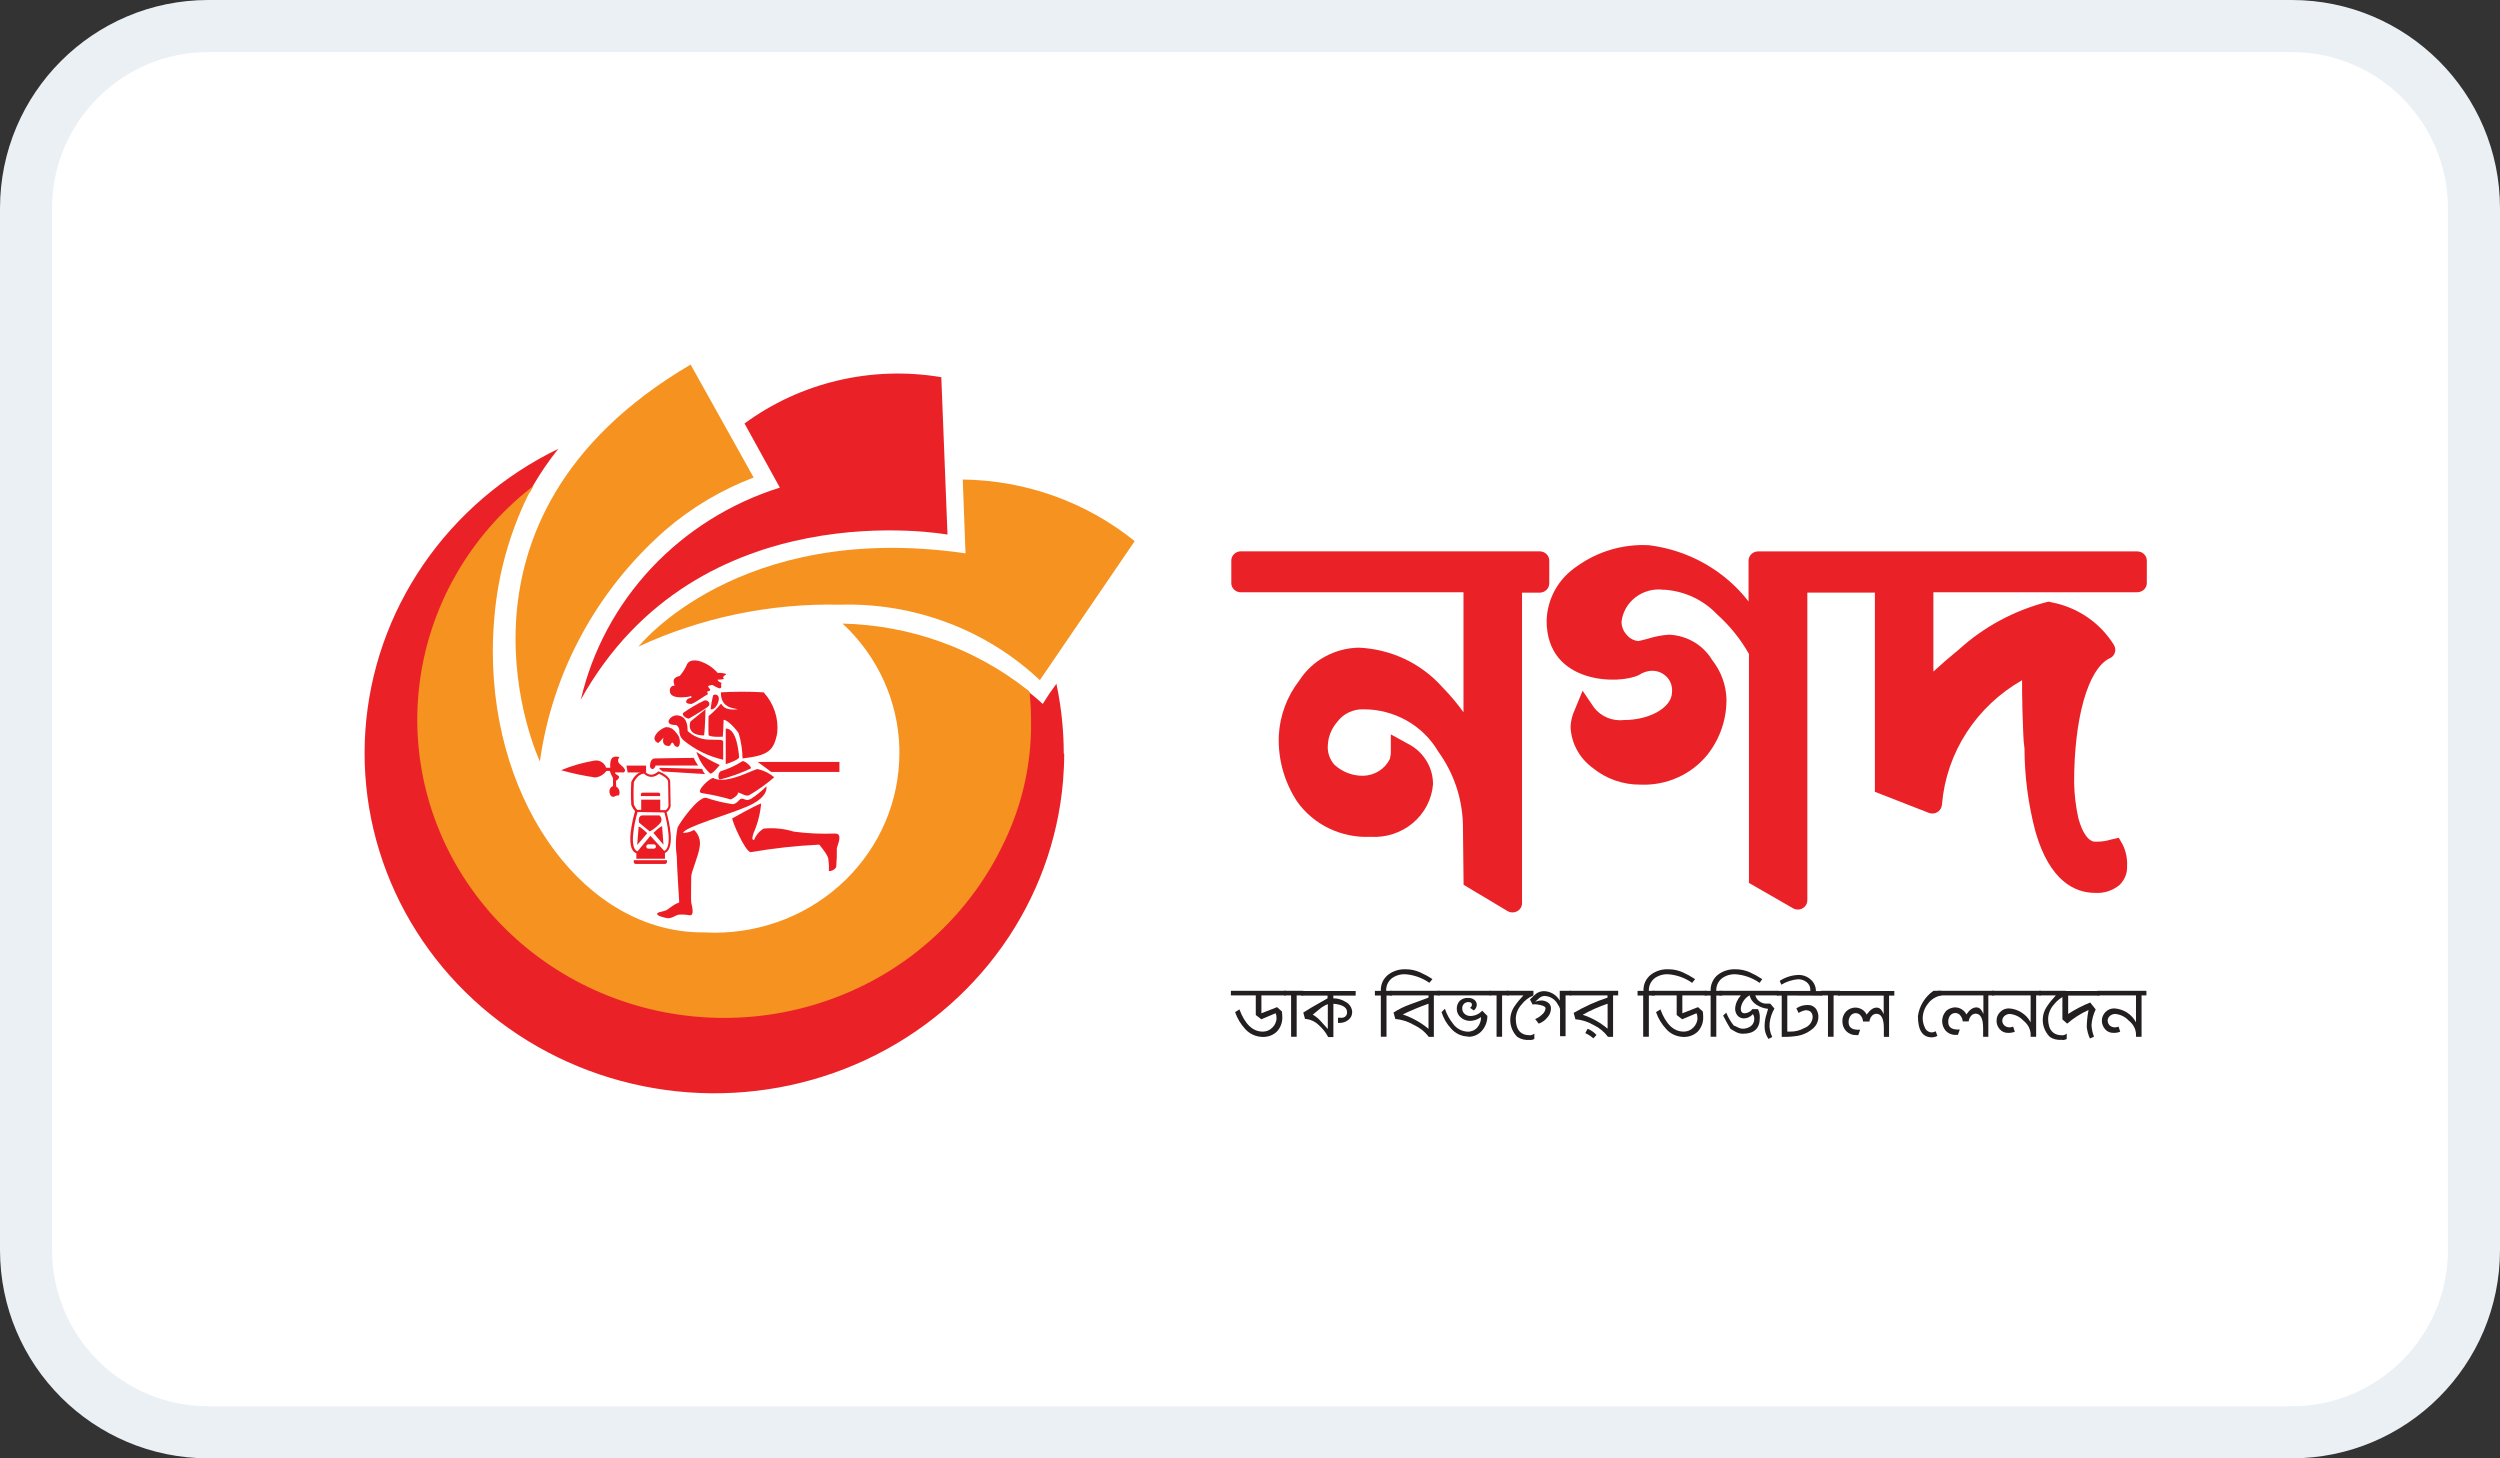 <svg width="48" height="28" viewBox="0 0 48 28" fill="none" xmlns="http://www.w3.org/2000/svg">
<rect x="0" y="0" width="48" height="28" fill="#333333" stroke="none"/>
<g clip-path="url(#clip0_2702_52579)">
<path d="M44 0.5H4C2.067 0.5 0.5 2.067 0.5 4V24C0.5 25.933 2.067 27.5 4 27.5H44C45.933 27.5 47.5 25.933 47.5 24V4C47.5 2.067 45.933 0.5 44 0.5Z" fill="white"/>
<path d="M20.433 14.466C20.433 14.644 20.425 14.822 20.41 15C20.313 16.137 19.912 17.229 19.246 18.168C18.581 19.106 17.674 19.859 16.616 20.352C15.558 20.844 14.386 21.058 13.216 20.973C12.046 20.888 10.92 20.507 9.949 19.867C8.978 19.227 8.196 18.352 7.681 17.327C7.167 16.302 6.937 15.165 7.015 14.027C7.093 12.889 7.476 11.791 8.126 10.842C8.776 9.893 9.671 9.126 10.72 8.617C10.542 8.839 10.381 9.074 10.238 9.32C10.226 9.34 10.215 9.36 10.204 9.38L10.197 9.386C10.108 9.456 10.021 9.53 9.936 9.606C9.833 9.698 9.733 9.794 9.636 9.894C9.614 9.916 9.592 9.938 9.572 9.961C9.552 9.985 9.529 10.007 9.508 10.03C9.472 10.068 9.438 10.107 9.405 10.147C9.335 10.226 9.269 10.307 9.205 10.391C8.927 10.751 8.694 11.141 8.512 11.555C8.493 11.596 8.475 11.636 8.459 11.678C8.442 11.718 8.419 11.775 8.4 11.825C8.39 11.85 8.381 11.874 8.373 11.9C8.344 11.976 8.319 12.052 8.295 12.129C8.278 12.178 8.264 12.229 8.249 12.279C8.241 12.306 8.233 12.333 8.226 12.359C8.213 12.41 8.2 12.46 8.188 12.512C8.148 12.676 8.116 12.842 8.096 13.011C8.09 13.053 8.084 13.1 8.079 13.139C8.073 13.178 8.071 13.206 8.068 13.24C8.062 13.29 8.059 13.339 8.055 13.389C8.055 13.393 8.055 13.397 8.055 13.402C8.055 13.453 8.049 13.505 8.046 13.557C8.046 13.642 8.04 13.726 8.04 13.812C8.043 15.076 8.478 16.303 9.276 17.301C10.074 18.298 11.19 19.01 12.449 19.324C13.709 19.638 15.039 19.537 16.233 19.035C17.426 18.534 18.415 17.662 19.043 16.555C19.098 16.457 19.151 16.358 19.199 16.257V16.249C19.541 15.546 19.73 14.781 19.755 14.004C19.755 13.942 19.755 13.88 19.755 13.818C19.755 13.632 19.746 13.448 19.727 13.266L19.756 13.29C19.847 13.362 19.939 13.438 20.02 13.516C20.102 13.383 20.189 13.254 20.283 13.128C20.337 13.381 20.375 13.636 20.398 13.893C20.415 14.082 20.424 14.275 20.424 14.47" fill="#EA2227"/>
<path d="M19.764 13.816C19.764 13.878 19.764 13.94 19.764 14.002C19.753 14.781 19.563 15.548 19.208 16.247V16.255C19.16 16.357 19.107 16.456 19.052 16.553C18.63 17.297 18.044 17.941 17.336 18.438C16.46 19.052 15.427 19.419 14.351 19.498C13.274 19.577 12.196 19.366 11.235 18.888C10.274 18.409 9.467 17.682 8.904 16.787C8.341 15.891 8.043 14.862 8.043 13.812C8.043 13.723 8.043 13.642 8.048 13.558C8.048 13.506 8.054 13.454 8.058 13.402C8.058 13.402 8.058 13.394 8.058 13.391C8.058 13.341 8.065 13.29 8.07 13.241C8.07 13.207 8.078 13.174 8.081 13.141C8.085 13.107 8.092 13.052 8.099 13.012C8.123 12.844 8.154 12.678 8.19 12.513C8.202 12.462 8.216 12.411 8.229 12.36C8.236 12.334 8.244 12.307 8.252 12.28C8.266 12.23 8.281 12.18 8.297 12.13C8.321 12.053 8.348 11.977 8.375 11.901C8.383 11.877 8.393 11.851 8.404 11.827C8.423 11.777 8.442 11.728 8.461 11.68C8.48 11.632 8.497 11.598 8.514 11.557C8.697 11.144 8.93 10.753 9.208 10.393C9.272 10.31 9.338 10.229 9.407 10.15C9.441 10.11 9.476 10.07 9.511 10.032C9.532 10.009 9.552 9.986 9.575 9.964C9.598 9.941 9.617 9.918 9.639 9.896C9.735 9.796 9.836 9.7 9.94 9.608C10.024 9.531 10.112 9.458 10.201 9.388L10.206 9.383L10.172 9.445C10.159 9.467 10.148 9.49 10.136 9.514C9.783 10.238 9.566 11.017 9.495 11.815C9.474 12.041 9.462 12.271 9.462 12.505C9.462 15.486 11.263 17.902 13.488 17.902H13.516C13.585 17.902 13.653 17.908 13.723 17.908C14.188 17.908 14.649 17.819 15.08 17.646C15.51 17.473 15.901 17.219 16.23 16.899C16.559 16.579 16.821 16.198 16.999 15.78C17.177 15.362 17.268 14.914 17.268 14.461C17.268 14.429 17.268 14.398 17.268 14.366C17.244 13.459 16.852 12.599 16.178 11.973C17.469 12.003 18.713 12.448 19.717 13.238L19.747 13.26C19.766 13.438 19.776 13.626 19.776 13.812" fill="#F69220"/>
<path d="M19.796 13.813C19.796 13.876 19.796 13.938 19.796 14C19.783 14.788 19.59 15.563 19.231 16.269C19.183 16.368 19.129 16.47 19.074 16.567C18.65 17.314 18.061 17.96 17.351 18.461C16.107 19.333 14.563 19.7 13.045 19.483C11.528 19.266 10.158 18.482 9.226 17.299C8.293 16.115 7.872 14.624 8.053 13.144C8.233 11.663 9 10.309 10.19 9.37L10.248 9.324C10.236 9.345 10.225 9.364 10.213 9.385C10.201 9.405 10.19 9.427 10.178 9.447C9.025 10.39 8.291 11.73 8.13 13.187C7.97 14.644 8.395 16.105 9.317 17.264C10.239 18.423 11.587 19.19 13.078 19.406C14.568 19.621 16.087 19.267 17.316 18.419C18.02 17.923 18.603 17.282 19.023 16.542C19.078 16.445 19.131 16.345 19.18 16.245C19.535 15.546 19.726 14.78 19.739 14C19.739 13.937 19.739 13.875 19.739 13.813C19.739 13.635 19.73 13.447 19.71 13.264V13.239L19.741 13.262L19.769 13.285C19.785 13.463 19.796 13.641 19.796 13.813Z" fill="#F69220"/>
<path d="M18.192 10.264C18.192 10.264 13.402 9.386 11.152 13.433C11.371 12.491 11.838 11.62 12.508 10.905C13.178 10.192 14.027 9.659 14.973 9.362L14.295 8.131C14.828 7.739 15.439 7.458 16.089 7.305C16.739 7.152 17.414 7.131 18.073 7.242L18.192 10.264Z" fill="#EA2227"/>
<path d="M12.252 12.423C12.252 12.423 14.164 9.992 18.538 10.624L18.485 9.207C19.692 9.222 20.858 9.64 21.786 10.39L19.965 13.059C19.457 12.58 18.855 12.204 18.195 11.956C17.535 11.707 16.83 11.589 16.122 11.61C14.783 11.581 13.455 11.858 12.246 12.42" fill="#F69220"/>
<path d="M10.366 14.62C10.366 14.62 8.18 9.985 13.26 7L14.47 9.168C13.845 9.406 13.269 9.75 12.767 10.184C11.453 11.341 10.603 12.912 10.366 14.62Z" fill="#F69220"/>
<path d="M29.563 10.586H23.824C23.8 10.586 23.776 10.59 23.754 10.599C23.731 10.608 23.711 10.621 23.694 10.638C23.677 10.655 23.664 10.674 23.654 10.696C23.645 10.717 23.641 10.74 23.641 10.764V11.194C23.641 11.218 23.645 11.241 23.654 11.262C23.664 11.284 23.677 11.304 23.694 11.32C23.711 11.337 23.731 11.35 23.754 11.359C23.776 11.368 23.8 11.372 23.824 11.372H28.099V13.675C27.976 13.504 27.84 13.342 27.692 13.192C27.491 12.966 27.245 12.782 26.969 12.652C26.693 12.522 26.392 12.448 26.086 12.435C25.858 12.44 25.636 12.499 25.438 12.608C25.24 12.716 25.073 12.871 24.952 13.058C24.711 13.367 24.572 13.739 24.553 14.126C24.535 14.569 24.656 15.008 24.9 15.383C25.055 15.605 25.267 15.784 25.515 15.904C25.762 16.023 26.037 16.08 26.312 16.067C26.609 16.086 26.901 15.991 27.126 15.803C27.351 15.614 27.49 15.348 27.514 15.06C27.515 14.897 27.47 14.737 27.382 14.598C27.295 14.459 27.169 14.346 27.019 14.273L26.704 14.1V14.456C26.703 14.479 26.7 14.503 26.694 14.526C26.691 14.541 26.688 14.556 26.686 14.57C26.64 14.666 26.567 14.747 26.476 14.804C26.385 14.861 26.28 14.893 26.172 14.895C25.965 14.897 25.765 14.819 25.617 14.679C25.529 14.577 25.484 14.445 25.494 14.312C25.501 14.145 25.566 13.985 25.677 13.858C25.733 13.782 25.808 13.72 25.895 13.679C25.982 13.637 26.078 13.616 26.174 13.619C26.467 13.617 26.755 13.692 27.008 13.835C27.261 13.977 27.47 14.183 27.615 14.431C27.911 14.84 28.075 15.325 28.088 15.826L28.101 16.988L28.944 17.492C28.972 17.509 29.004 17.518 29.037 17.518C29.069 17.519 29.102 17.511 29.13 17.495C29.159 17.48 29.182 17.457 29.199 17.43C29.215 17.402 29.224 17.371 29.223 17.339V11.379H29.563C29.611 11.379 29.658 11.36 29.692 11.326C29.727 11.293 29.746 11.248 29.746 11.201V10.77C29.747 10.746 29.742 10.722 29.734 10.7C29.725 10.678 29.712 10.657 29.694 10.64C29.677 10.623 29.657 10.609 29.634 10.6C29.612 10.591 29.587 10.586 29.563 10.586Z" fill="#EA2227"/>
<path d="M41.035 10.587H33.755C33.707 10.587 33.66 10.606 33.626 10.639C33.592 10.672 33.572 10.718 33.572 10.765V11.548C33.344 11.253 33.056 11.005 32.728 10.82C32.399 10.634 32.036 10.515 31.659 10.468C31.165 10.442 30.678 10.585 30.28 10.871C30.104 10.988 29.959 11.143 29.857 11.325C29.756 11.508 29.7 11.711 29.695 11.918C29.695 13.158 31.121 13.144 31.473 12.957C31.543 12.91 31.625 12.883 31.709 12.879C31.764 12.877 31.819 12.887 31.869 12.907C31.92 12.928 31.965 12.959 32.003 12.998C32.04 13.037 32.068 13.083 32.085 13.134C32.102 13.185 32.108 13.238 32.102 13.291C32.102 13.58 31.679 13.825 31.179 13.825C31.071 13.837 30.962 13.822 30.861 13.78C30.762 13.739 30.674 13.673 30.608 13.589L30.386 13.262L30.236 13.627C30.187 13.73 30.159 13.842 30.155 13.956C30.161 14.11 30.202 14.26 30.276 14.396C30.349 14.532 30.453 14.651 30.579 14.743C30.837 14.955 31.164 15.069 31.501 15.065C31.746 15.075 31.99 15.028 32.212 14.928C32.435 14.829 32.63 14.679 32.782 14.491C33.027 14.181 33.156 13.799 33.148 13.408C33.137 13.141 33.041 12.884 32.873 12.672C32.788 12.53 32.667 12.41 32.522 12.325C32.376 12.24 32.211 12.192 32.041 12.186C31.904 12.196 31.768 12.222 31.637 12.264C31.573 12.281 31.475 12.307 31.454 12.309C31.374 12.301 31.3 12.264 31.247 12.204C31.174 12.133 31.133 12.037 31.133 11.937C31.144 11.845 31.173 11.757 31.219 11.676C31.266 11.595 31.328 11.524 31.403 11.467C31.477 11.41 31.563 11.368 31.655 11.343C31.746 11.318 31.842 11.311 31.936 11.323H31.959C32.344 11.349 32.705 11.518 32.966 11.794C33.212 12.014 33.419 12.271 33.58 12.556V16.952L34.426 17.439C34.454 17.455 34.485 17.463 34.518 17.464C34.542 17.464 34.566 17.459 34.588 17.45C34.61 17.441 34.63 17.428 34.647 17.412C34.664 17.395 34.678 17.375 34.687 17.354C34.696 17.332 34.701 17.309 34.701 17.286V11.378H35.998V15.203L37.031 15.606C37.053 15.615 37.076 15.619 37.1 15.62C37.145 15.62 37.188 15.604 37.222 15.575C37.255 15.547 37.277 15.507 37.283 15.464L37.287 15.434C37.329 14.948 37.49 14.478 37.758 14.065C38.025 13.652 38.391 13.307 38.824 13.06C38.824 13.124 38.824 13.194 38.824 13.268C38.824 13.423 38.835 13.839 38.846 14.069C38.848 14.17 38.856 14.27 38.87 14.37C38.872 14.911 38.943 15.449 39.082 15.972C39.356 16.923 39.841 17.134 40.2 17.143H40.223C40.309 17.149 40.395 17.139 40.476 17.112C40.558 17.085 40.633 17.044 40.698 16.989C40.745 16.942 40.782 16.886 40.807 16.825C40.832 16.764 40.843 16.698 40.84 16.633C40.848 16.492 40.82 16.351 40.759 16.223L40.681 16.085L40.525 16.121C40.441 16.147 40.354 16.16 40.267 16.16H40.237C40.207 16.163 40.177 16.155 40.151 16.14C40.096 16.111 39.99 16.018 39.906 15.716C39.855 15.489 39.828 15.258 39.823 15.026C39.823 13.793 40.086 12.859 40.492 12.646L40.513 12.637C40.535 12.626 40.554 12.611 40.57 12.593C40.586 12.575 40.598 12.554 40.605 12.531C40.613 12.508 40.615 12.484 40.613 12.46C40.611 12.437 40.603 12.414 40.592 12.393L40.58 12.371C40.449 12.163 40.276 11.984 40.07 11.845C39.864 11.706 39.631 11.61 39.386 11.564L39.341 11.552L39.296 11.56C38.665 11.725 38.086 12.038 37.609 12.472C37.434 12.615 37.271 12.755 37.121 12.894V11.371H41.036C41.06 11.371 41.084 11.366 41.106 11.357C41.129 11.348 41.149 11.335 41.166 11.319C41.183 11.302 41.196 11.282 41.206 11.261C41.215 11.239 41.219 11.216 41.219 11.193V10.763C41.219 10.716 41.199 10.671 41.165 10.638C41.13 10.605 41.084 10.587 41.035 10.587Z" fill="#EA2227"/>
<path d="M24.219 19.112V19.455L24.52 19.337L24.612 19.42C24.617 19.453 24.619 19.485 24.62 19.518C24.626 19.621 24.591 19.722 24.522 19.8C24.486 19.837 24.442 19.866 24.393 19.884C24.344 19.903 24.291 19.911 24.239 19.909C24.175 19.907 24.112 19.893 24.055 19.866C23.997 19.84 23.946 19.801 23.905 19.754C23.82 19.661 23.755 19.552 23.714 19.433L23.797 19.38C23.903 19.665 24.053 19.808 24.248 19.807C24.282 19.807 24.316 19.8 24.348 19.786C24.379 19.773 24.407 19.753 24.431 19.728C24.456 19.704 24.476 19.675 24.489 19.643C24.503 19.611 24.51 19.577 24.509 19.543C24.51 19.512 24.504 19.482 24.492 19.454L24.218 19.57L24.111 19.488V19.112H23.633V19.023H24.691V19.112H24.219Z" fill="#231F20"/>
<path d="M24.896 19.112V19.906H24.789V19.112H24.656V19.023H25.022V19.112H24.896Z" fill="#231F20"/>
<path d="M25.6 19.113V19.168C25.684 19.168 25.766 19.192 25.836 19.236C25.873 19.255 25.904 19.283 25.926 19.317C25.948 19.351 25.96 19.39 25.962 19.43C25.962 19.46 25.956 19.49 25.942 19.517C25.929 19.544 25.909 19.567 25.885 19.585C25.837 19.622 25.776 19.642 25.715 19.64H25.69V19.541H25.745C25.761 19.543 25.777 19.542 25.792 19.537C25.807 19.533 25.821 19.525 25.833 19.514C25.844 19.503 25.853 19.49 25.858 19.475C25.863 19.46 25.865 19.445 25.863 19.43C25.863 19.34 25.771 19.287 25.601 19.272V19.912H25.501C25.456 19.824 25.394 19.746 25.318 19.68C25.249 19.611 25.155 19.57 25.056 19.563L25.023 19.441C25.086 19.398 25.241 19.307 25.489 19.168V19.116H24.984V19.027H26.029V19.116H25.596L25.6 19.113ZM25.493 19.28C25.438 19.302 25.387 19.332 25.342 19.369L25.205 19.481C25.262 19.513 25.312 19.555 25.355 19.603C25.379 19.63 25.425 19.681 25.494 19.757V19.279L25.493 19.28Z" fill="#231F20"/>
<path d="M27.444 18.87C27.31 18.776 27.152 18.719 26.987 18.706C26.892 18.701 26.799 18.728 26.723 18.783C26.687 18.812 26.658 18.85 26.639 18.892C26.621 18.934 26.612 18.98 26.615 19.025H26.727V19.114H26.621V19.905H26.512V19.114H26.398V19.025H26.512C26.509 18.966 26.52 18.907 26.544 18.853C26.569 18.799 26.606 18.752 26.653 18.714C26.75 18.641 26.871 18.604 26.993 18.61C27.085 18.61 27.176 18.63 27.26 18.666C27.345 18.704 27.426 18.748 27.503 18.799L27.444 18.87Z" fill="#231F20"/>
<path d="M27.53 19.112V19.908H27.432C27.358 19.809 27.26 19.731 27.147 19.679C27.038 19.615 26.916 19.575 26.79 19.564L26.756 19.441C26.856 19.376 26.964 19.323 27.077 19.283L27.427 19.154V19.112H26.684V19.023H27.642V19.112H27.53ZM27.427 19.271C27.258 19.331 27.093 19.4 26.932 19.477C27.113 19.538 27.281 19.632 27.427 19.753V19.271Z" fill="#231F20"/>
<path d="M27.602 19.023H28.626V19.112H27.602V19.023ZM28.184 19.901C28.123 19.9 28.062 19.885 28.006 19.859C27.95 19.832 27.901 19.795 27.861 19.748C27.776 19.658 27.714 19.55 27.678 19.433L27.742 19.368C27.776 19.472 27.829 19.569 27.898 19.655C27.929 19.7 27.971 19.737 28.019 19.764C28.068 19.79 28.122 19.805 28.177 19.808C28.213 19.809 28.249 19.802 28.282 19.788C28.315 19.773 28.344 19.751 28.367 19.724C28.413 19.669 28.438 19.599 28.436 19.528C28.376 19.573 28.303 19.599 28.227 19.601C28.161 19.602 28.098 19.579 28.049 19.536C28.024 19.516 28.004 19.491 27.99 19.462C27.977 19.434 27.97 19.403 27.97 19.371C27.968 19.314 27.988 19.259 28.027 19.216C28.048 19.197 28.073 19.182 28.1 19.172C28.127 19.162 28.156 19.158 28.184 19.16C28.228 19.158 28.271 19.17 28.306 19.195C28.322 19.207 28.335 19.223 28.343 19.241C28.352 19.26 28.355 19.279 28.354 19.299C28.352 19.319 28.346 19.339 28.336 19.356C28.326 19.374 28.313 19.389 28.296 19.401L28.224 19.349C28.235 19.344 28.244 19.335 28.251 19.325C28.257 19.314 28.261 19.302 28.261 19.29C28.261 19.256 28.238 19.24 28.195 19.24C28.179 19.239 28.163 19.242 28.148 19.248C28.133 19.253 28.12 19.262 28.108 19.273C28.097 19.285 28.088 19.299 28.082 19.314C28.076 19.33 28.074 19.346 28.075 19.362C28.074 19.382 28.078 19.401 28.086 19.419C28.094 19.438 28.106 19.453 28.121 19.466C28.151 19.493 28.191 19.508 28.232 19.507C28.275 19.507 28.317 19.497 28.356 19.48C28.395 19.462 28.43 19.437 28.458 19.405L28.557 19.505C28.559 19.607 28.524 19.706 28.458 19.785C28.425 19.824 28.383 19.856 28.335 19.877C28.288 19.898 28.236 19.908 28.184 19.906" fill="#231F20"/>
<path d="M28.84 19.112V19.906H28.734V19.112H28.602V19.023H28.968V19.112H28.84Z" fill="#231F20"/>
<path d="M29.369 19.965C29.285 19.975 29.199 19.954 29.13 19.907C29.055 19.831 29.009 19.732 28.999 19.628C28.989 19.523 29.015 19.418 29.073 19.329C29.125 19.252 29.184 19.18 29.249 19.112H28.93V19.023H29.442V19.112C29.35 19.15 29.27 19.212 29.211 19.29C29.144 19.365 29.106 19.459 29.103 19.557C29.103 19.771 29.194 19.877 29.377 19.877C29.407 19.876 29.436 19.864 29.459 19.845V19.949C29.43 19.963 29.399 19.97 29.367 19.968" fill="#231F20"/>
<path d="M30.059 19.112V19.895H29.953V19.373C29.944 19.339 29.928 19.307 29.907 19.28C29.883 19.234 29.847 19.195 29.802 19.167C29.758 19.139 29.706 19.124 29.653 19.122C29.611 19.125 29.571 19.143 29.542 19.174C29.532 19.183 29.51 19.204 29.474 19.234C29.51 19.22 29.549 19.211 29.588 19.209C29.635 19.208 29.68 19.221 29.719 19.247C29.738 19.259 29.753 19.276 29.764 19.296C29.774 19.316 29.779 19.338 29.779 19.361C29.778 19.426 29.753 19.49 29.707 19.538C29.665 19.591 29.608 19.631 29.543 19.654L29.475 19.565C29.523 19.547 29.567 19.519 29.603 19.483C29.623 19.468 29.64 19.45 29.652 19.428C29.665 19.407 29.672 19.383 29.675 19.359C29.675 19.334 29.646 19.314 29.584 19.299C29.545 19.288 29.506 19.283 29.466 19.282C29.453 19.282 29.44 19.285 29.428 19.289L29.375 19.192C29.411 19.152 29.45 19.115 29.492 19.08C29.535 19.048 29.588 19.03 29.643 19.03C29.706 19.031 29.767 19.049 29.82 19.081C29.874 19.113 29.917 19.158 29.947 19.212V19.023H30.169V19.112H30.059Z" fill="#231F20"/>
<path d="M30.971 19.112V19.908H30.873C30.802 19.811 30.707 19.733 30.598 19.681C30.492 19.618 30.372 19.58 30.248 19.57L30.214 19.448C30.419 19.327 30.637 19.229 30.864 19.154V19.112H30.141V19.023H31.069V19.112H30.977H30.971ZM30.866 19.271C30.7 19.327 30.539 19.398 30.387 19.484C30.563 19.541 30.726 19.632 30.866 19.751V19.271ZM30.592 19.936C30.546 19.895 30.494 19.861 30.437 19.836L30.483 19.752C30.548 19.779 30.606 19.82 30.653 19.872L30.592 19.936Z" fill="#231F20"/>
<path d="M32.489 18.871C32.355 18.776 32.197 18.719 32.032 18.706C31.937 18.701 31.843 18.728 31.767 18.783C31.731 18.813 31.702 18.85 31.683 18.892C31.664 18.934 31.656 18.98 31.658 19.025H31.77V19.114H31.658V19.905H31.549V19.114H31.441V19.025H31.555C31.552 18.966 31.563 18.907 31.587 18.853C31.612 18.799 31.649 18.752 31.696 18.714C31.793 18.641 31.914 18.604 32.036 18.61C32.129 18.61 32.22 18.63 32.304 18.666C32.388 18.704 32.469 18.749 32.546 18.799L32.489 18.871Z" fill="#231F20"/>
<path d="M32.301 19.112V19.455L32.602 19.337L32.693 19.42C32.698 19.453 32.701 19.485 32.701 19.518C32.707 19.621 32.672 19.722 32.603 19.8C32.567 19.837 32.523 19.866 32.474 19.884C32.425 19.903 32.372 19.911 32.32 19.909C32.256 19.907 32.194 19.893 32.136 19.866C32.079 19.84 32.028 19.801 31.988 19.754C31.902 19.661 31.837 19.552 31.796 19.433L31.88 19.38C31.985 19.665 32.135 19.808 32.33 19.807C32.364 19.807 32.398 19.8 32.43 19.786C32.461 19.773 32.489 19.753 32.513 19.728C32.538 19.704 32.558 19.675 32.571 19.643C32.585 19.611 32.592 19.577 32.591 19.543C32.591 19.512 32.585 19.482 32.573 19.454L32.299 19.57L32.192 19.488V19.112H31.715V19.023H32.768V19.112H32.301Z" fill="#231F20"/>
<path d="M33.784 18.871C33.65 18.776 33.491 18.719 33.326 18.706C33.231 18.701 33.138 18.728 33.062 18.783C33.025 18.812 32.996 18.85 32.977 18.892C32.959 18.934 32.95 18.98 32.953 19.025H33.064V19.114H32.953V19.905H32.844V19.114H32.73V19.025H32.844C32.841 18.966 32.852 18.907 32.877 18.854C32.901 18.799 32.938 18.752 32.985 18.714C33.082 18.641 33.203 18.604 33.326 18.61C33.418 18.61 33.509 18.63 33.593 18.666C33.677 18.704 33.758 18.749 33.835 18.799L33.784 18.871Z" fill="#231F20"/>
<path d="M33.702 19.111C33.715 19.161 33.747 19.204 33.791 19.233C33.834 19.262 33.887 19.275 33.94 19.269C33.956 19.27 33.972 19.27 33.988 19.269L34.069 19.364C34.019 19.45 33.988 19.545 33.977 19.643C33.968 19.735 33.986 19.828 34.027 19.91L33.955 19.948C33.904 19.875 33.878 19.789 33.88 19.701C33.88 19.647 33.886 19.593 33.898 19.539C33.904 19.517 33.92 19.46 33.947 19.37C33.868 19.362 33.791 19.335 33.725 19.292C33.692 19.272 33.663 19.245 33.64 19.214C33.617 19.183 33.601 19.147 33.593 19.11C33.545 19.136 33.505 19.173 33.476 19.218C33.446 19.262 33.428 19.313 33.423 19.366C33.423 19.425 33.448 19.455 33.498 19.455C33.528 19.454 33.556 19.446 33.582 19.431C33.608 19.418 33.629 19.399 33.644 19.375H33.753C33.78 19.428 33.792 19.487 33.788 19.546C33.788 19.747 33.679 19.848 33.461 19.848C33.417 19.847 33.374 19.837 33.336 19.817C33.318 19.809 33.281 19.788 33.225 19.753C33.189 19.699 33.144 19.614 33.084 19.499L33.144 19.443C33.181 19.536 33.233 19.623 33.297 19.701L33.303 19.694L33.376 19.73C33.4 19.743 33.426 19.75 33.454 19.751C33.511 19.753 33.567 19.737 33.614 19.704C33.636 19.687 33.654 19.665 33.666 19.64C33.678 19.615 33.684 19.587 33.682 19.56C33.683 19.528 33.673 19.497 33.655 19.471C33.635 19.495 33.609 19.515 33.581 19.529C33.552 19.544 33.52 19.551 33.488 19.553C33.464 19.554 33.44 19.55 33.417 19.54C33.395 19.531 33.375 19.516 33.359 19.498C33.328 19.458 33.312 19.409 33.315 19.36C33.322 19.268 33.361 19.181 33.424 19.112H33.012V19.023H34.146V19.112L33.702 19.111Z" fill="#231F20"/>
<path d="M34.316 19.114V19.807H34.374C34.469 19.808 34.562 19.784 34.643 19.738C34.687 19.722 34.725 19.695 34.754 19.659C34.782 19.622 34.799 19.579 34.803 19.534C34.803 19.445 34.759 19.396 34.669 19.396C34.62 19.404 34.574 19.423 34.533 19.449L34.49 19.36C34.555 19.316 34.633 19.294 34.712 19.296C34.741 19.295 34.771 19.301 34.797 19.314C34.824 19.326 34.847 19.344 34.865 19.367C34.898 19.415 34.916 19.472 34.913 19.529C34.912 19.576 34.899 19.622 34.877 19.664C34.854 19.705 34.822 19.741 34.782 19.769C34.707 19.828 34.618 19.869 34.523 19.887C34.419 19.904 34.314 19.911 34.209 19.908V19.115H34.117V19.026H34.758V18.998C34.758 18.97 34.751 18.942 34.738 18.917C34.724 18.892 34.705 18.87 34.682 18.853C34.635 18.818 34.578 18.8 34.519 18.802C34.407 18.812 34.298 18.848 34.202 18.906L34.17 18.833C34.277 18.763 34.401 18.723 34.53 18.719C34.617 18.717 34.702 18.749 34.766 18.808C34.798 18.835 34.823 18.869 34.84 18.907C34.858 18.946 34.866 18.987 34.865 19.028H34.986V19.117L34.316 19.114Z" fill="#231F20"/>
<path d="M35.205 19.112V19.906H35.097V19.112H34.965V19.023H35.326V19.112H35.205Z" fill="#231F20"/>
<path d="M36.27 19.114V19.908H36.17C36.17 19.889 36.17 19.862 36.17 19.826C36.17 19.791 36.17 19.763 36.17 19.744C36.17 19.558 36.122 19.464 36.024 19.464C36.006 19.465 35.988 19.47 35.972 19.479C35.956 19.487 35.942 19.5 35.932 19.515C35.91 19.543 35.896 19.578 35.893 19.613H35.77C35.768 19.575 35.755 19.538 35.731 19.507C35.72 19.49 35.705 19.476 35.687 19.467C35.669 19.457 35.649 19.452 35.629 19.452C35.609 19.452 35.589 19.457 35.571 19.467C35.553 19.476 35.538 19.49 35.527 19.507C35.503 19.541 35.492 19.583 35.493 19.624C35.493 19.722 35.554 19.771 35.676 19.771H35.715L35.679 19.874H35.638C35.602 19.875 35.567 19.869 35.535 19.856C35.502 19.843 35.473 19.823 35.448 19.799C35.399 19.747 35.372 19.679 35.374 19.609C35.371 19.539 35.397 19.471 35.446 19.419C35.471 19.394 35.501 19.375 35.534 19.362C35.567 19.35 35.602 19.344 35.638 19.346C35.681 19.349 35.722 19.363 35.758 19.386C35.794 19.41 35.822 19.443 35.84 19.481C35.902 19.392 35.965 19.346 36.03 19.346C36.095 19.346 36.13 19.388 36.167 19.472V19.116H35.289V19.027H36.371V19.116H36.265L36.27 19.114Z" fill="#231F20"/>
<path d="M36.916 19.554C36.916 19.611 36.929 19.668 36.954 19.721C36.963 19.749 36.98 19.773 37.003 19.791C37.027 19.81 37.055 19.82 37.085 19.822C37.113 19.822 37.141 19.814 37.165 19.8L37.198 19.889C37.165 19.907 37.129 19.917 37.091 19.917C36.913 19.917 36.824 19.781 36.824 19.509C36.837 19.413 36.87 19.32 36.922 19.236C36.973 19.153 37.041 19.08 37.123 19.023H37.277V19.112C37.225 19.12 37.176 19.139 37.131 19.166C37.087 19.193 37.048 19.228 37.018 19.27C36.952 19.35 36.916 19.451 36.916 19.554Z" fill="#231F20"/>
<path d="M38.176 19.112V19.906H38.076C38.076 19.887 38.076 19.86 38.076 19.824C38.076 19.788 38.076 19.761 38.076 19.742C38.076 19.555 38.027 19.462 37.93 19.462C37.911 19.463 37.894 19.468 37.877 19.477C37.862 19.485 37.848 19.498 37.838 19.513C37.816 19.541 37.802 19.576 37.799 19.611H37.684C37.682 19.573 37.668 19.536 37.644 19.505C37.634 19.488 37.619 19.475 37.602 19.465C37.585 19.456 37.566 19.45 37.546 19.45C37.525 19.449 37.504 19.453 37.486 19.463C37.467 19.472 37.451 19.486 37.439 19.503C37.416 19.538 37.405 19.579 37.406 19.62C37.406 19.718 37.467 19.767 37.589 19.767H37.628L37.592 19.87H37.551C37.516 19.872 37.48 19.865 37.448 19.852C37.415 19.839 37.386 19.82 37.361 19.795C37.315 19.742 37.289 19.674 37.289 19.605C37.289 19.535 37.315 19.468 37.361 19.415C37.386 19.39 37.416 19.371 37.449 19.359C37.482 19.346 37.517 19.34 37.553 19.342C37.596 19.345 37.637 19.359 37.672 19.383C37.708 19.406 37.736 19.439 37.754 19.477C37.815 19.388 37.879 19.342 37.945 19.342C38.011 19.342 38.044 19.384 38.081 19.468V19.112H37.203V19.023H38.286V19.112H38.18H38.176Z" fill="#231F20"/>
<path d="M39.094 19.112V19.906H38.988V19.845C38.984 19.797 38.969 19.75 38.946 19.707C38.922 19.665 38.889 19.627 38.85 19.597C38.783 19.523 38.689 19.477 38.588 19.468C38.551 19.468 38.515 19.481 38.487 19.506C38.474 19.517 38.463 19.53 38.455 19.546C38.448 19.561 38.444 19.578 38.444 19.595C38.443 19.612 38.447 19.629 38.453 19.645C38.461 19.662 38.471 19.676 38.484 19.688C38.511 19.712 38.546 19.726 38.583 19.725C38.607 19.725 38.63 19.72 38.652 19.711L38.685 19.809C38.643 19.826 38.598 19.833 38.553 19.831C38.523 19.832 38.493 19.826 38.466 19.814C38.439 19.802 38.415 19.784 38.396 19.762C38.355 19.717 38.333 19.66 38.334 19.6C38.333 19.569 38.339 19.538 38.35 19.509C38.362 19.479 38.38 19.453 38.403 19.431C38.424 19.408 38.451 19.39 38.48 19.378C38.51 19.366 38.542 19.361 38.574 19.361C38.661 19.367 38.745 19.395 38.817 19.442C38.89 19.488 38.949 19.553 38.988 19.628V19.112H38.246V19.023H39.186V19.112H39.094Z" fill="#231F20"/>
<path d="M39.593 19.964C39.508 19.974 39.423 19.954 39.354 19.906C39.31 19.861 39.276 19.809 39.253 19.751C39.23 19.694 39.219 19.632 39.221 19.57C39.223 19.485 39.249 19.401 39.298 19.329C39.349 19.252 39.408 19.18 39.472 19.112H39.152V19.023H39.665V19.112C39.572 19.15 39.492 19.212 39.432 19.29C39.366 19.365 39.328 19.459 39.324 19.557C39.324 19.771 39.416 19.878 39.599 19.878C39.629 19.876 39.658 19.864 39.681 19.845V19.949C39.653 19.963 39.621 19.97 39.59 19.968" fill="#231F20"/>
<path d="M39.709 19.113V19.468C39.842 19.381 39.984 19.307 40.132 19.248L40.237 19.381C40.192 19.474 40.165 19.575 40.157 19.678C40.16 19.755 40.176 19.831 40.205 19.904L40.126 19.939C40.095 19.87 40.075 19.796 40.066 19.721C40.067 19.611 40.078 19.5 40.1 19.392C39.951 19.459 39.812 19.547 39.69 19.654L39.598 19.572V19.116H39.516V19.027H40.308V19.116H39.705L39.709 19.113Z" fill="#231F20"/>
<path d="M41.118 19.112V19.906H41.011V19.845C41.007 19.797 40.993 19.75 40.969 19.707C40.945 19.665 40.913 19.627 40.873 19.597C40.806 19.523 40.713 19.477 40.612 19.468C40.574 19.468 40.538 19.481 40.51 19.506C40.497 19.517 40.486 19.53 40.479 19.546C40.471 19.561 40.467 19.578 40.467 19.595C40.467 19.612 40.47 19.629 40.477 19.645C40.484 19.661 40.494 19.676 40.506 19.688C40.533 19.713 40.569 19.726 40.606 19.725C40.63 19.725 40.654 19.72 40.677 19.711L40.708 19.809C40.666 19.826 40.62 19.833 40.575 19.831C40.545 19.831 40.516 19.826 40.489 19.814C40.462 19.802 40.438 19.784 40.419 19.762C40.379 19.717 40.356 19.66 40.356 19.6C40.355 19.569 40.361 19.538 40.373 19.509C40.385 19.48 40.402 19.453 40.425 19.431C40.447 19.408 40.474 19.39 40.503 19.378C40.532 19.366 40.564 19.361 40.596 19.361C40.683 19.367 40.767 19.395 40.84 19.441C40.913 19.488 40.972 19.553 41.011 19.628V19.112H40.27V19.023H41.211V19.112H41.118Z" fill="#231F20"/>
<path d="M13.258 13.37C13.258 13.37 12.849 13.459 12.86 13.255C12.865 13.187 12.907 13.161 12.951 13.166C12.951 13.129 12.871 13.021 13.05 12.979C13.103 12.918 13.147 12.85 13.181 12.777C13.198 12.726 13.248 12.655 13.41 12.688C13.553 12.727 13.681 12.807 13.776 12.918C13.867 12.918 13.97 12.935 13.934 12.954C13.898 12.972 13.877 13.007 13.884 13.012C13.892 13.018 13.943 13.046 13.777 13.05C13.783 13.083 13.815 13.092 13.843 13.108C13.872 13.124 13.835 13.146 13.843 13.153C13.851 13.16 13.866 13.242 13.783 13.206C13.7 13.171 13.691 13.148 13.67 13.151C13.649 13.155 13.587 13.164 13.596 13.186C13.605 13.208 13.688 13.26 13.583 13.275C13.562 13.293 13.616 13.323 13.576 13.338C13.536 13.353 13.361 13.486 13.277 13.516C13.194 13.516 13.168 13.493 13.175 13.461C13.183 13.428 13.219 13.403 13.272 13.398C13.272 13.375 13.279 13.358 13.265 13.36" fill="#EC1C24"/>
<path d="M13.22 13.797C13.18 13.797 13.064 13.722 13.129 13.679C13.255 13.592 13.387 13.515 13.525 13.448C13.585 13.431 13.666 13.509 13.592 13.569C13.518 13.628 13.226 13.798 13.226 13.798" fill="#EC1C24"/>
<path d="M13.645 13.605C13.654 13.522 13.669 13.439 13.69 13.358C13.69 13.325 13.829 13.31 13.797 13.454C13.765 13.599 13.652 13.649 13.645 13.605Z" fill="#EC1C24"/>
<path d="M13.839 13.293C14.113 13.277 14.388 13.277 14.662 13.293C14.758 13.398 14.831 13.521 14.876 13.655C14.921 13.788 14.937 13.929 14.923 14.069C14.86 14.416 14.749 14.505 14.257 14.562C14.254 14.399 14.229 14.237 14.183 14.08C14.134 14.001 13.97 13.819 13.894 13.821C13.894 13.902 13.878 14.144 13.878 14.144C13.878 14.144 13.635 14.161 13.604 14.112C13.599 14.023 13.604 13.749 13.604 13.749C13.691 13.678 13.771 13.599 13.842 13.512C13.878 13.532 13.884 13.645 14.157 13.62C14.152 13.594 13.832 13.626 13.842 13.294" fill="#EC1C24"/>
<path d="M13.546 13.617C13.546 13.617 13.304 13.816 13.257 13.853C13.231 13.917 13.204 14.12 13.518 14.12C13.538 13.996 13.546 13.617 13.546 13.617Z" fill="#EC1C24"/>
<path d="M12.966 13.92C12.892 13.92 12.828 13.901 12.837 13.842C12.85 13.807 12.876 13.777 12.909 13.758C12.942 13.739 12.981 13.731 13.02 13.736C13.088 13.75 13.203 13.78 13.203 14.035C13.307 14.133 13.444 14.192 13.589 14.2C13.772 14.21 13.885 14.188 13.885 14.242V14.587C13.6 14.522 13.335 14.391 13.114 14.205C13.089 14.18 13.07 14.151 13.058 14.12C13.046 14.088 13.041 14.054 13.043 14.02C13.039 13.963 12.998 13.92 12.972 13.919" fill="#EC1C24"/>
<path d="M12.798 13.961C12.707 13.961 12.44 14.176 12.637 14.266C12.675 14.234 12.71 14.199 12.741 14.161C12.741 14.161 12.693 14.286 12.797 14.317C12.902 14.348 12.861 14.255 12.918 14.258C12.95 14.309 12.958 14.34 13.009 14.34C13.061 14.34 13.077 14.188 13.009 14.101C12.942 14.015 12.897 13.964 12.796 13.961" fill="#EC1C24"/>
<path d="M13.934 13.988V14.671C13.934 14.671 14.168 14.6 14.191 14.543C14.182 14.425 14.143 13.984 13.934 13.988Z" fill="#EC1C24"/>
<path d="M13.373 14.438C13.515 14.533 13.664 14.616 13.819 14.688C13.795 14.718 13.678 14.865 13.636 14.852C13.513 14.738 13.422 14.595 13.371 14.438" fill="#EC1C24"/>
<path d="M12.405 14.831H12.051L12.027 14.699H12.405V14.831Z" fill="#EC1C24"/>
<path d="M14.808 14.821H16.117V14.629H14.547L14.808 14.821Z" fill="#EC1C24"/>
<path d="M14.252 14.617C14.28 14.588 14.46 14.732 14.408 14.758C14.22 14.846 14.024 14.916 13.822 14.968C13.774 14.952 13.79 14.832 13.837 14.808C13.984 14.763 14.123 14.699 14.252 14.617Z" fill="#EC1C24"/>
<path d="M13.707 14.939C13.649 14.91 13.335 15.206 13.472 15.227C13.661 15.256 13.847 15.297 14.03 15.35C14.108 15.316 14.181 15.253 14.167 15.217C14.221 15.217 14.313 15.3 14.382 15.269C14.554 15.169 14.716 15.053 14.865 14.923C14.774 14.846 14.664 14.792 14.546 14.766C14.477 14.766 13.959 15.065 13.705 14.944" fill="#EC1C24"/>
<path d="M13.543 15.313C13.715 15.372 13.892 15.415 14.073 15.441C14.173 15.422 14.192 15.328 14.248 15.334C14.304 15.339 14.331 15.389 14.425 15.334C14.53 15.264 14.628 15.185 14.716 15.098C14.722 15.158 14.716 15.323 14.351 15.483C13.985 15.643 13.138 15.879 13.116 15.992C13.19 15.992 13.263 15.972 13.326 15.934C13.37 15.975 13.403 16.026 13.422 16.082C13.44 16.138 13.445 16.198 13.434 16.256C13.412 16.434 13.272 16.741 13.272 16.827C13.272 16.913 13.263 17.293 13.272 17.332C13.28 17.372 13.345 17.59 13.237 17.573C13.166 17.559 13.094 17.556 13.022 17.563C12.979 17.571 12.893 17.639 12.817 17.629C12.741 17.619 12.612 17.582 12.617 17.545C12.623 17.509 12.709 17.509 12.779 17.482C12.85 17.455 12.901 17.377 13.041 17.327C13.036 17.238 12.994 16.576 12.994 16.437C12.967 16.255 12.973 16.069 13.009 15.888C13.072 15.765 13.396 15.311 13.546 15.317" fill="#EC1C24"/>
<path d="M14.059 15.71C14.049 15.752 14.304 16.352 14.413 16.362C14.849 16.286 15.289 16.238 15.731 16.217C15.788 16.292 15.914 16.437 15.905 16.517C15.916 16.586 15.919 16.655 15.915 16.724C15.943 16.726 15.971 16.719 15.996 16.706C16.021 16.692 16.041 16.672 16.055 16.648C16.065 16.527 16.07 16.404 16.067 16.282C16.075 16.236 16.195 16 16.032 16.004C15.768 16.014 15.505 16.002 15.244 15.968C15.056 15.91 14.858 15.89 14.662 15.909C14.578 15.96 14.514 16.036 14.479 16.126C14.443 16.134 14.432 16.099 14.468 15.997C14.547 15.815 14.597 15.623 14.614 15.426C14.49 15.469 14.065 15.71 14.065 15.71" fill="#EC1C24"/>
<path d="M13.482 14.763C13.492 14.8 13.511 14.834 13.538 14.863L12.725 14.812C12.725 14.812 12.633 14.755 12.668 14.742L13.482 14.763Z" fill="#EC1C24"/>
<path d="M12.592 14.698H13.406C13.371 14.653 13.343 14.604 13.322 14.551C13.18 14.551 12.572 14.562 12.572 14.562C12.572 14.562 12.48 14.556 12.48 14.711C12.48 14.753 12.546 14.815 12.588 14.699" fill="#EC1C24"/>
<path d="M11.809 14.83H11.976C11.976 14.83 12.03 14.808 11.976 14.741C11.922 14.675 11.817 14.644 11.893 14.535C11.814 14.521 11.698 14.498 11.718 14.741H11.637C11.624 14.697 11.595 14.659 11.556 14.634C11.516 14.608 11.469 14.597 11.422 14.602C11.199 14.639 10.981 14.701 10.773 14.788C10.987 14.848 11.205 14.895 11.425 14.927C11.469 14.923 11.511 14.91 11.548 14.888C11.586 14.866 11.618 14.837 11.643 14.802H11.708C11.723 14.85 11.743 14.895 11.77 14.938C11.77 15.004 11.77 15.092 11.77 15.092C11.747 15.101 11.727 15.118 11.715 15.139C11.703 15.161 11.698 15.186 11.702 15.21C11.713 15.299 11.764 15.299 11.78 15.299C11.796 15.299 11.818 15.271 11.883 15.271C11.897 15.242 11.9 15.208 11.89 15.177C11.881 15.146 11.86 15.12 11.831 15.103C11.831 15.051 11.826 14.993 11.826 14.993C11.826 14.993 11.893 14.951 11.885 14.914C11.877 14.877 11.807 14.878 11.807 14.825" fill="#EC1C24"/>
<path d="M12.796 15.595H12.801C12.838 15.567 12.864 15.528 12.876 15.485V15.479C12.876 15.479 12.868 15.117 12.868 15.013C12.868 14.894 12.662 14.817 12.653 14.813L12.641 14.809L12.63 14.818C12.599 14.847 12.56 14.866 12.517 14.874C12.492 14.876 12.467 14.871 12.444 14.861C12.422 14.852 12.402 14.836 12.386 14.818L12.38 14.811H12.371C12.204 14.811 12.124 15.006 12.12 15.014V15.021C12.112 15.165 12.112 15.308 12.12 15.452C12.136 15.496 12.161 15.538 12.193 15.573C12.16 15.687 11.991 16.304 12.218 16.382V16.488H12.767V16.377C12.974 16.288 12.842 15.754 12.798 15.598M12.167 15.027C12.177 15.003 12.245 14.86 12.366 14.854C12.385 14.875 12.409 14.891 12.436 14.902C12.463 14.913 12.492 14.918 12.521 14.916C12.57 14.91 12.616 14.889 12.652 14.857C12.71 14.881 12.828 14.946 12.828 15.012C12.828 15.112 12.835 15.44 12.835 15.476C12.827 15.506 12.809 15.534 12.785 15.555H12.677V15.353H12.311V15.55H12.236C12.207 15.519 12.185 15.483 12.17 15.444C12.162 15.306 12.162 15.167 12.17 15.028M12.55 16.295H12.451C12.44 16.295 12.429 16.291 12.421 16.283C12.412 16.275 12.408 16.264 12.408 16.253C12.408 16.242 12.412 16.231 12.421 16.223C12.429 16.215 12.44 16.211 12.451 16.211H12.55C12.562 16.211 12.573 16.215 12.581 16.223C12.589 16.231 12.594 16.242 12.594 16.253C12.594 16.264 12.589 16.275 12.581 16.283C12.573 16.291 12.562 16.295 12.55 16.295ZM12.755 16.339L12.487 16.048L12.241 16.345C12.075 16.293 12.18 15.797 12.241 15.591L12.756 15.599C12.815 15.803 12.909 16.265 12.755 16.339Z" fill="#EC1C24"/>
<path d="M12.678 15.801C12.695 15.78 12.703 15.753 12.7 15.726C12.697 15.698 12.683 15.674 12.662 15.656H12.34C12.238 15.656 12.271 15.795 12.271 15.795L12.474 15.964C12.552 15.923 12.621 15.867 12.678 15.801Z" fill="#EC1C24"/>
<path d="M12.547 15.994L12.739 16.219C12.739 16.219 12.719 15.952 12.712 15.863C12.666 15.87 12.547 15.991 12.547 15.991" fill="#EC1C24"/>
<path d="M12.262 15.867C12.255 15.956 12.234 16.223 12.234 16.223L12.427 15.998C12.427 15.998 12.308 15.877 12.262 15.87" fill="#EC1C24"/>
<path d="M12.641 15.284H12.675V15.252C12.675 15.243 12.672 15.235 12.665 15.228C12.659 15.222 12.65 15.219 12.641 15.219H12.339C12.33 15.219 12.321 15.222 12.315 15.228C12.308 15.235 12.305 15.243 12.305 15.252V15.284H12.641Z" fill="#EC1C24"/>
<path d="M12.204 16.516H12.168V16.551C12.168 16.561 12.172 16.569 12.178 16.576C12.185 16.583 12.194 16.587 12.204 16.587H12.769C12.779 16.587 12.788 16.583 12.795 16.576C12.802 16.57 12.806 16.561 12.806 16.551V16.516H12.204Z" fill="#EC1C24"/>
<path d="M44 0.5H4C2.067 0.5 0.5 2.067 0.5 4V24C0.5 25.933 2.067 27.5 4 27.5H44C45.933 27.5 47.5 25.933 47.5 24V4C47.5 2.067 45.933 0.5 44 0.5Z" stroke="#EBF0F5"/>
</g>
<defs>
<clipPath id="clip0_2702_52579">
<rect width="48" height="28" fill="white"/>
</clipPath>
</defs>
</svg>

